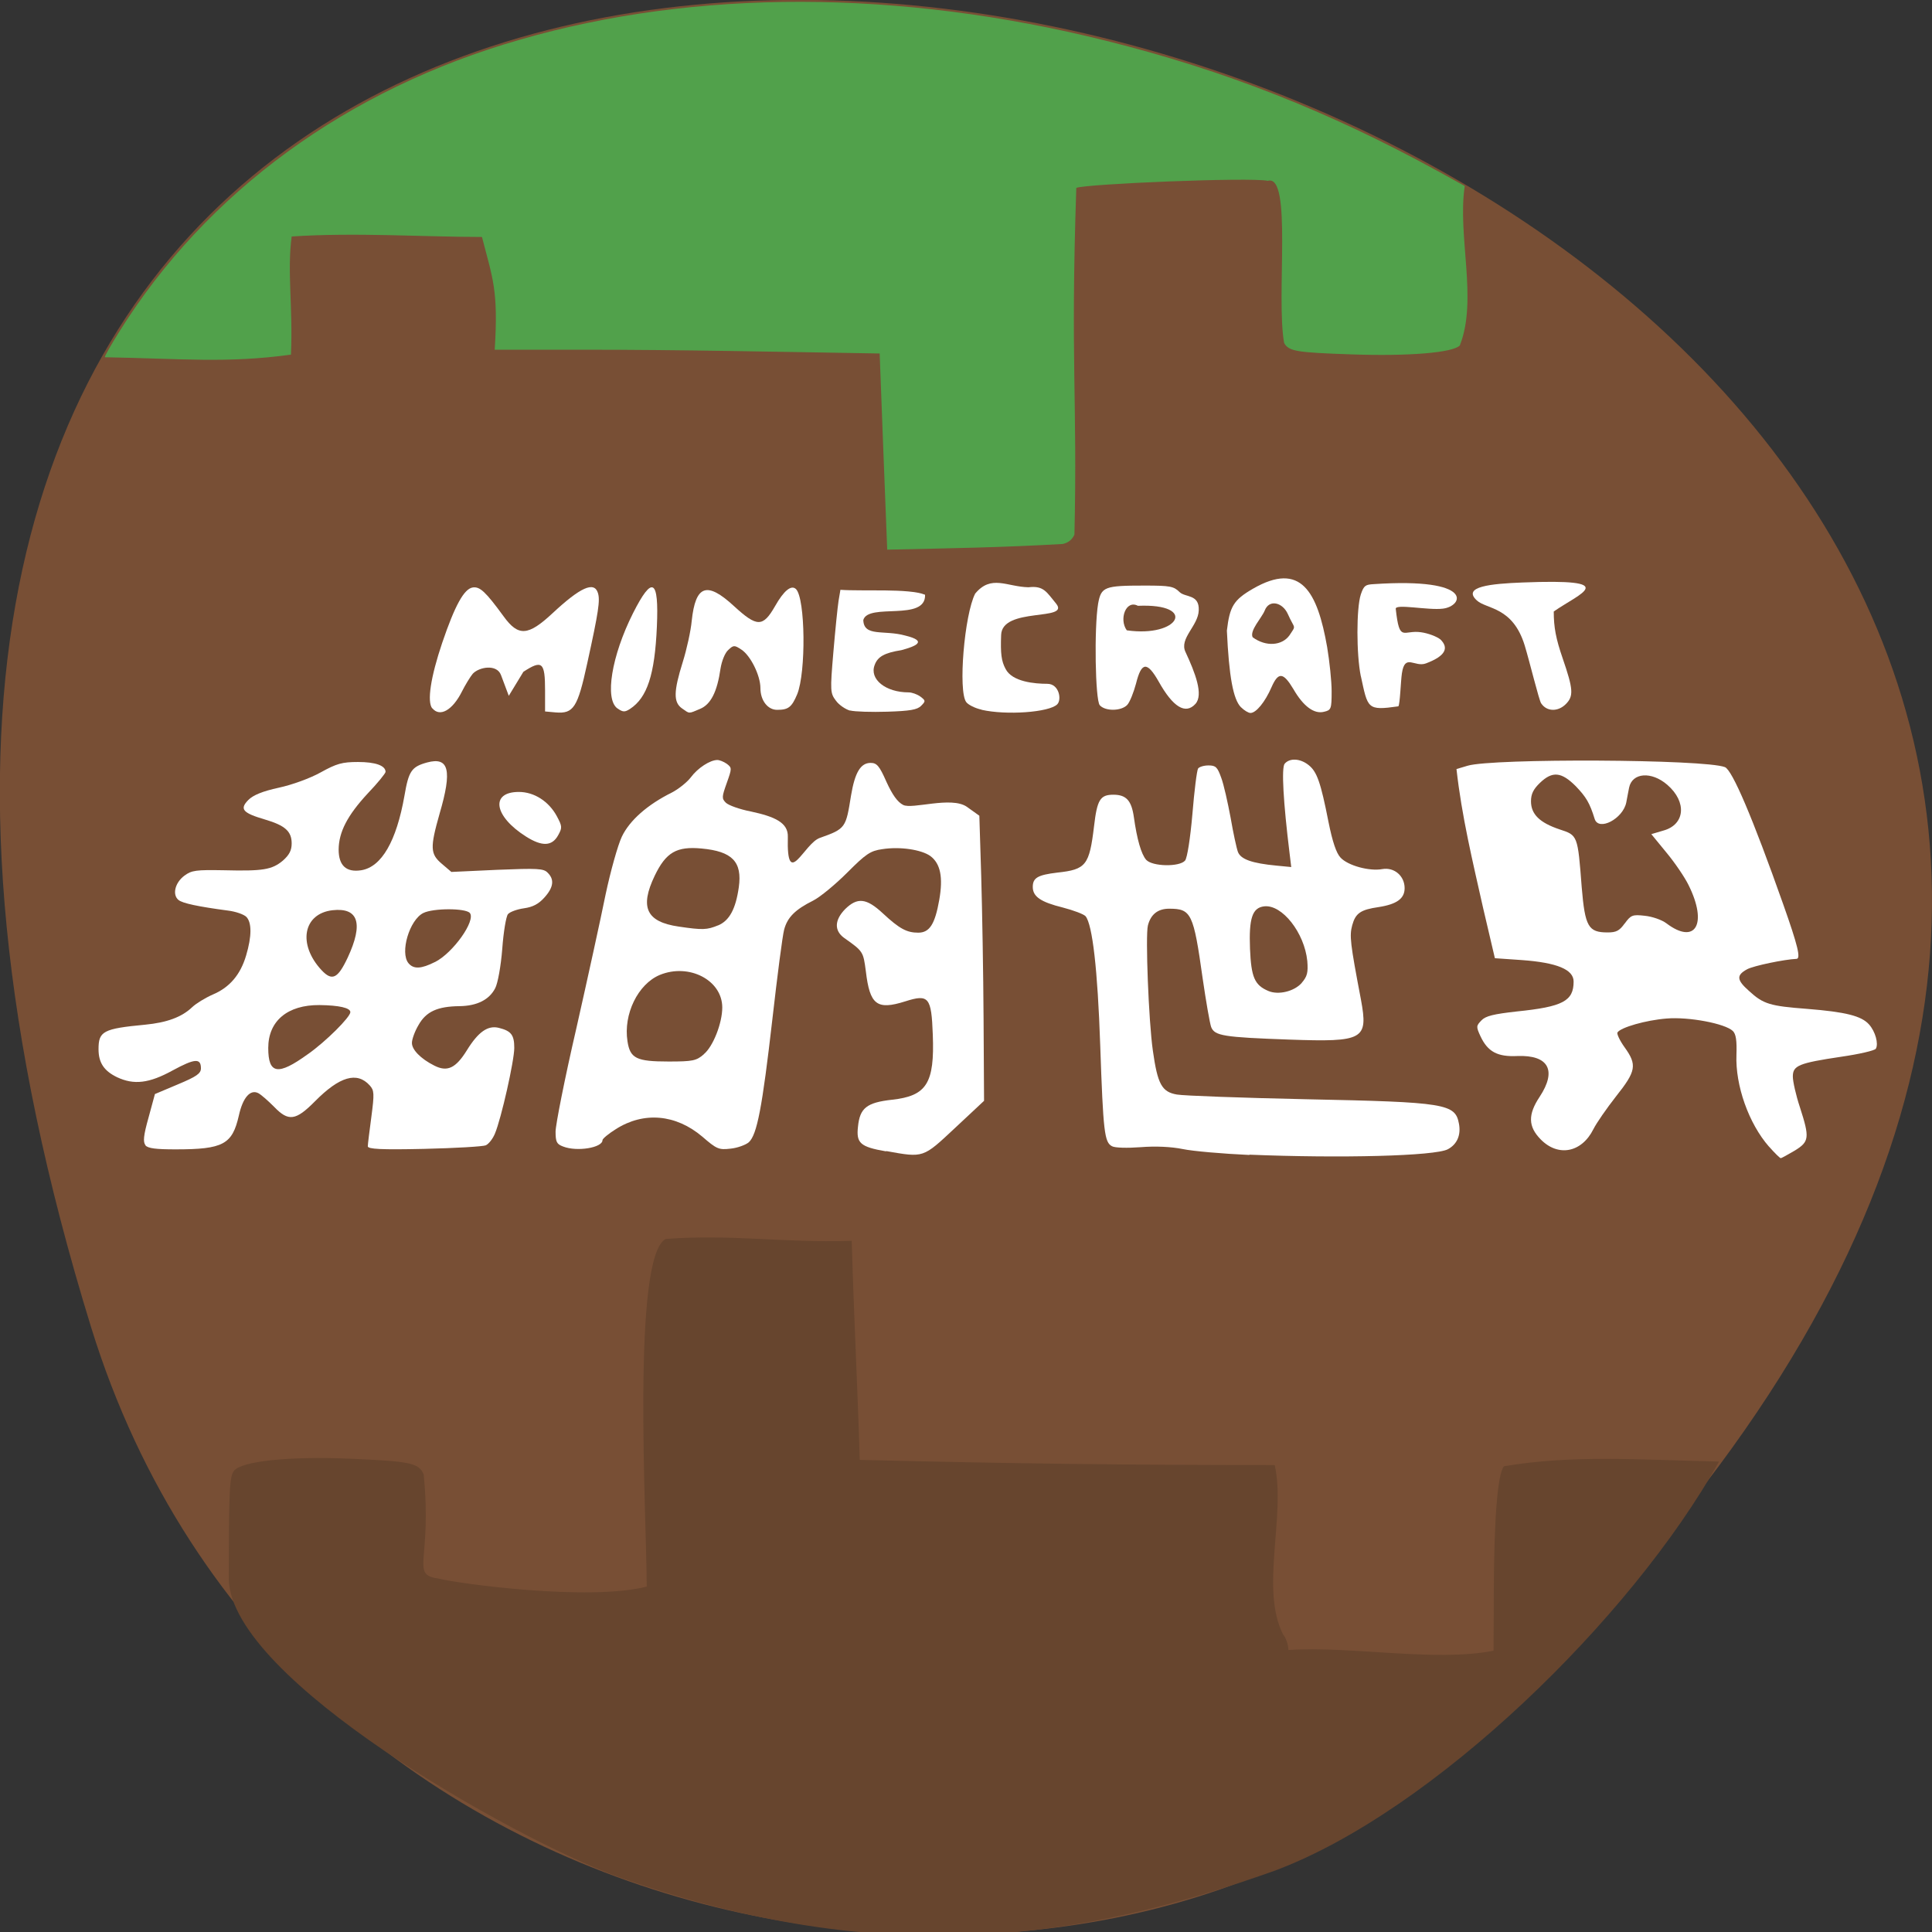 <svg xmlns="http://www.w3.org/2000/svg" viewBox="0 0 32 32"><rect x="0" y="0" width="32" height="32" fill="#333333" stroke="none"/><path d="m 1.508 21.98 c -12.02 -38.961 52.57 -19.477 22.363 7.215 c -6.05 5.352 -19.12 3.289 -22.363 -7.215" fill="#784f35"/><g fill="#fff"><path d="m 2.41 18.969 c -0.043 -0.055 -0.035 -0.156 0.051 -0.461 l 0.105 -0.387 l 0.379 -0.16 c 0.309 -0.129 0.383 -0.18 0.383 -0.266 c 0 -0.172 -0.102 -0.164 -0.469 0.035 c -0.391 0.215 -0.641 0.242 -0.918 0.113 c -0.219 -0.105 -0.309 -0.242 -0.309 -0.465 c 0 -0.297 0.074 -0.34 0.773 -0.406 c 0.359 -0.035 0.605 -0.125 0.777 -0.289 c 0.066 -0.063 0.219 -0.156 0.344 -0.211 c 0.277 -0.117 0.457 -0.328 0.551 -0.648 c 0.094 -0.316 0.094 -0.543 0.004 -0.637 c -0.043 -0.043 -0.18 -0.09 -0.305 -0.105 c -0.496 -0.066 -0.754 -0.121 -0.82 -0.176 c -0.105 -0.086 -0.059 -0.285 0.098 -0.402 c 0.121 -0.09 0.195 -0.098 0.652 -0.09 c 0.652 0.016 0.797 -0.008 0.98 -0.16 c 0.105 -0.094 0.145 -0.168 0.145 -0.285 c 0 -0.199 -0.109 -0.297 -0.441 -0.395 c -0.371 -0.109 -0.426 -0.172 -0.277 -0.324 c 0.082 -0.082 0.238 -0.145 0.504 -0.203 c 0.219 -0.047 0.52 -0.156 0.695 -0.254 c 0.262 -0.145 0.355 -0.172 0.617 -0.172 c 0.289 0 0.457 0.059 0.457 0.164 c 0 0.023 -0.133 0.188 -0.297 0.359 c -0.336 0.363 -0.477 0.637 -0.48 0.926 c 0 0.266 0.125 0.383 0.375 0.344 c 0.336 -0.055 0.582 -0.48 0.715 -1.234 c 0.07 -0.41 0.117 -0.48 0.375 -0.551 c 0.363 -0.098 0.418 0.129 0.207 0.848 c -0.16 0.563 -0.156 0.668 0.039 0.832 l 0.156 0.133 l 0.758 -0.035 c 0.664 -0.027 0.77 -0.023 0.836 0.047 c 0.117 0.113 0.098 0.246 -0.055 0.414 c -0.094 0.105 -0.191 0.156 -0.336 0.176 c -0.113 0.016 -0.234 0.059 -0.266 0.098 c -0.031 0.039 -0.074 0.297 -0.094 0.574 c -0.023 0.289 -0.074 0.57 -0.117 0.652 c -0.098 0.191 -0.301 0.293 -0.59 0.297 c -0.367 0.004 -0.555 0.09 -0.68 0.313 c -0.063 0.105 -0.109 0.238 -0.109 0.293 c -0.004 0.113 0.145 0.266 0.371 0.379 c 0.215 0.109 0.355 0.043 0.539 -0.254 c 0.188 -0.305 0.348 -0.418 0.531 -0.371 c 0.203 0.051 0.254 0.117 0.254 0.332 c 0 0.211 -0.215 1.168 -0.32 1.418 c -0.035 0.086 -0.102 0.172 -0.152 0.195 c -0.047 0.02 -0.504 0.047 -1.02 0.059 c -0.715 0.016 -0.934 0.004 -0.934 -0.043 c 0 -0.031 0.027 -0.25 0.059 -0.488 c 0.051 -0.387 0.047 -0.438 -0.027 -0.52 c -0.211 -0.234 -0.5 -0.148 -0.906 0.262 c -0.32 0.324 -0.441 0.34 -0.68 0.09 c -0.094 -0.094 -0.207 -0.195 -0.258 -0.223 c -0.133 -0.07 -0.258 0.07 -0.324 0.371 c -0.109 0.477 -0.258 0.559 -1.047 0.559 c -0.324 0 -0.457 -0.016 -0.5 -0.066 m 2.687 -1.508 c 0.301 -0.211 0.707 -0.617 0.707 -0.699 c 0 -0.07 -0.184 -0.113 -0.512 -0.117 c -0.527 -0.004 -0.848 0.262 -0.848 0.711 c 0 0.434 0.16 0.461 0.652 0.105 m 0.664 -1.602 c 0.262 -0.563 0.18 -0.832 -0.25 -0.785 c -0.488 0.055 -0.582 0.563 -0.184 0.992 c 0.176 0.188 0.27 0.141 0.434 -0.207 m 1.445 0.074 c 0.301 -0.152 0.68 -0.688 0.578 -0.813 c -0.07 -0.082 -0.605 -0.082 -0.77 0 c -0.23 0.113 -0.391 0.656 -0.246 0.832 c 0.086 0.102 0.211 0.094 0.438 -0.02"/><path d="m 8.711 13.855 c -0.531 -0.336 -0.594 -0.738 -0.117 -0.738 c 0.254 0 0.496 0.156 0.629 0.402 c 0.09 0.168 0.09 0.191 0.023 0.313 c -0.102 0.188 -0.27 0.191 -0.535 0.023"/><path d="m 14.676 19.07 c -0.43 -0.074 -0.496 -0.137 -0.465 -0.41 c 0.031 -0.309 0.145 -0.398 0.563 -0.445 c 0.574 -0.063 0.707 -0.27 0.676 -1.078 c -0.023 -0.621 -0.066 -0.676 -0.457 -0.551 c -0.469 0.148 -0.586 0.059 -0.652 -0.5 c -0.043 -0.324 -0.043 -0.328 -0.359 -0.551 c -0.168 -0.121 -0.16 -0.297 0.016 -0.477 c 0.203 -0.199 0.352 -0.184 0.625 0.07 c 0.277 0.258 0.398 0.32 0.586 0.32 c 0.188 0 0.277 -0.141 0.348 -0.543 c 0.066 -0.375 0.02 -0.602 -0.148 -0.727 c -0.148 -0.105 -0.5 -0.16 -0.797 -0.113 c -0.195 0.027 -0.27 0.078 -0.578 0.387 c -0.195 0.195 -0.449 0.406 -0.566 0.465 c -0.297 0.148 -0.426 0.277 -0.48 0.48 c -0.027 0.098 -0.113 0.762 -0.195 1.484 c -0.168 1.465 -0.254 1.914 -0.391 2.039 c -0.051 0.043 -0.188 0.094 -0.301 0.105 c -0.195 0.023 -0.23 0.008 -0.469 -0.199 c -0.438 -0.371 -0.969 -0.418 -1.43 -0.125 c -0.125 0.078 -0.223 0.16 -0.223 0.184 c 0 0.125 -0.422 0.195 -0.652 0.105 c -0.105 -0.039 -0.125 -0.074 -0.125 -0.246 c 0 -0.113 0.152 -0.883 0.344 -1.711 c 0.188 -0.832 0.406 -1.828 0.484 -2.215 c 0.082 -0.387 0.203 -0.82 0.27 -0.961 c 0.129 -0.27 0.426 -0.531 0.828 -0.73 c 0.113 -0.059 0.254 -0.172 0.316 -0.254 c 0.113 -0.152 0.316 -0.285 0.438 -0.285 c 0.035 0 0.105 0.027 0.156 0.063 c 0.086 0.066 0.086 0.074 0 0.316 c -0.082 0.23 -0.086 0.258 -0.016 0.328 c 0.043 0.043 0.227 0.109 0.41 0.145 c 0.406 0.086 0.625 0.188 0.617 0.422 c -0.023 0.895 0.27 0.105 0.531 0.016 c 0.43 -0.152 0.43 -0.168 0.516 -0.703 c 0.063 -0.375 0.156 -0.539 0.324 -0.539 c 0.102 0 0.145 0.047 0.262 0.313 c 0.098 0.215 0.184 0.336 0.277 0.383 c 0.148 0.078 0.797 -0.148 1.055 0.031 l 0.207 0.148 l 0.031 1 c 0.016 0.555 0.035 1.617 0.039 2.367 l 0.008 1.355 l -0.48 0.449 c -0.535 0.5 -0.516 0.496 -1.141 0.383 m -3.02 -1.605 c 0.152 -0.125 0.305 -0.512 0.305 -0.773 c 0 -0.453 -0.551 -0.738 -1.035 -0.539 c -0.363 0.152 -0.605 0.652 -0.535 1.098 c 0.043 0.285 0.148 0.336 0.68 0.336 c 0.402 0 0.461 -0.012 0.586 -0.121 m 0.234 -2.133 c 0.188 -0.078 0.293 -0.273 0.344 -0.633 c 0.059 -0.422 -0.109 -0.594 -0.617 -0.641 c -0.414 -0.039 -0.59 0.063 -0.777 0.453 c -0.25 0.523 -0.137 0.762 0.398 0.84 c 0.398 0.059 0.469 0.055 0.652 -0.02"/><path d="m 20.695 19.13 c -0.441 -0.02 -0.938 -0.063 -1.105 -0.098 c -0.191 -0.039 -0.453 -0.051 -0.699 -0.031 c -0.215 0.016 -0.426 0.012 -0.473 -0.016 c -0.125 -0.066 -0.145 -0.23 -0.195 -1.676 c -0.043 -1.258 -0.129 -1.992 -0.242 -2.133 c -0.031 -0.035 -0.199 -0.098 -0.379 -0.145 c -0.363 -0.09 -0.496 -0.18 -0.496 -0.34 c 0 -0.152 0.082 -0.199 0.406 -0.238 c 0.477 -0.051 0.531 -0.121 0.609 -0.77 c 0.051 -0.438 0.102 -0.52 0.32 -0.52 c 0.215 0 0.301 0.098 0.34 0.375 c 0.051 0.363 0.121 0.609 0.203 0.703 c 0.102 0.113 0.555 0.121 0.645 0.012 c 0.035 -0.043 0.086 -0.367 0.121 -0.77 c 0.031 -0.383 0.074 -0.723 0.094 -0.754 c 0.02 -0.027 0.094 -0.051 0.172 -0.051 c 0.121 0 0.148 0.027 0.211 0.203 c 0.043 0.113 0.109 0.414 0.156 0.664 c 0.043 0.25 0.098 0.504 0.121 0.566 c 0.047 0.121 0.23 0.188 0.645 0.227 l 0.238 0.023 l -0.027 -0.223 c -0.105 -0.855 -0.137 -1.422 -0.082 -1.488 c 0.082 -0.098 0.258 -0.09 0.398 0.023 c 0.137 0.109 0.199 0.285 0.328 0.941 c 0.066 0.328 0.129 0.516 0.199 0.59 c 0.121 0.133 0.48 0.23 0.691 0.191 c 0.199 -0.035 0.371 0.113 0.371 0.316 c 0 0.172 -0.129 0.266 -0.43 0.313 c -0.301 0.043 -0.383 0.102 -0.438 0.301 c -0.047 0.176 -0.035 0.289 0.145 1.234 c 0.121 0.66 0.047 0.703 -1.184 0.66 c -1.098 -0.039 -1.238 -0.063 -1.297 -0.207 c -0.023 -0.063 -0.086 -0.426 -0.141 -0.805 c -0.152 -1.082 -0.188 -1.156 -0.555 -1.156 c -0.188 0 -0.305 0.094 -0.352 0.277 c -0.043 0.168 0.012 1.586 0.082 2.074 c 0.078 0.555 0.148 0.684 0.398 0.727 c 0.113 0.02 1.078 0.055 2.145 0.078 c 2.313 0.047 2.465 0.074 2.527 0.406 c 0.035 0.188 -0.031 0.34 -0.184 0.422 c -0.211 0.113 -1.773 0.152 -3.289 0.09 m 0.867 -2.844 c 0.094 -0.109 0.109 -0.172 0.094 -0.363 c -0.047 -0.469 -0.418 -0.941 -0.715 -0.906 c -0.195 0.023 -0.254 0.195 -0.234 0.703 c 0.02 0.469 0.074 0.602 0.305 0.699 c 0.164 0.07 0.426 0.008 0.551 -0.133"/><path d="m 29.3 18.992 c -0.336 -0.383 -0.559 -1.016 -0.539 -1.52 c 0.008 -0.238 -0.008 -0.344 -0.059 -0.395 c -0.129 -0.125 -0.734 -0.238 -1.098 -0.207 c -0.344 0.027 -0.762 0.148 -0.813 0.23 c -0.016 0.023 0.039 0.137 0.117 0.246 c 0.211 0.293 0.191 0.395 -0.141 0.813 c -0.156 0.199 -0.324 0.441 -0.375 0.543 c -0.195 0.391 -0.586 0.465 -0.875 0.168 c -0.207 -0.211 -0.211 -0.41 -0.016 -0.703 c 0.289 -0.438 0.148 -0.695 -0.367 -0.676 c -0.332 0.016 -0.492 -0.07 -0.613 -0.328 c -0.074 -0.16 -0.07 -0.172 0.016 -0.262 c 0.07 -0.074 0.203 -0.105 0.586 -0.148 c 0.762 -0.078 0.941 -0.172 0.941 -0.496 c 0 -0.199 -0.277 -0.313 -0.855 -0.355 l -0.449 -0.031 l -0.195 -0.832 c -0.172 -0.766 -0.355 -1.523 -0.441 -2.301 l 0.184 -0.055 c 0.414 -0.125 3.934 -0.109 4.262 0.023 c 0.121 0.047 0.457 0.832 0.965 2.27 c 0.242 0.684 0.297 0.906 0.219 0.906 c -0.195 0.008 -0.707 0.113 -0.816 0.172 c -0.18 0.098 -0.176 0.176 0.031 0.359 c 0.238 0.219 0.348 0.25 0.961 0.297 c 0.641 0.051 0.902 0.117 1.027 0.258 c 0.105 0.117 0.16 0.32 0.113 0.402 c -0.02 0.031 -0.277 0.09 -0.574 0.133 c -0.703 0.105 -0.801 0.145 -0.801 0.328 c 0 0.082 0.051 0.309 0.117 0.508 c 0.164 0.508 0.156 0.57 -0.086 0.719 c -0.113 0.066 -0.219 0.125 -0.23 0.125 c -0.016 0 -0.102 -0.086 -0.195 -0.191 m -2.391 -3.695 c 0.102 -0.141 0.129 -0.152 0.332 -0.129 c 0.121 0.012 0.281 0.066 0.359 0.125 c 0.48 0.363 0.688 0.012 0.367 -0.633 c -0.063 -0.129 -0.227 -0.371 -0.367 -0.539 l -0.25 -0.305 l 0.199 -0.059 c 0.359 -0.098 0.395 -0.473 0.066 -0.758 c -0.262 -0.227 -0.582 -0.203 -0.633 0.047 c -0.012 0.066 -0.035 0.176 -0.047 0.246 c -0.055 0.27 -0.457 0.48 -0.523 0.273 c -0.082 -0.266 -0.141 -0.363 -0.313 -0.543 c -0.238 -0.238 -0.387 -0.254 -0.594 -0.055 c -0.109 0.105 -0.148 0.184 -0.148 0.305 c 0 0.215 0.145 0.355 0.473 0.465 c 0.301 0.098 0.301 0.094 0.367 0.957 c 0.055 0.656 0.109 0.75 0.43 0.75 c 0.141 0 0.195 -0.027 0.281 -0.148"/><path d="m 7.16 11.734 c -0.09 -0.109 -0.027 -0.52 0.164 -1.086 c 0.211 -0.621 0.363 -0.898 0.508 -0.918 c 0.117 -0.016 0.211 0.07 0.508 0.477 c 0.246 0.34 0.406 0.328 0.813 -0.051 c 0.461 -0.43 0.688 -0.531 0.75 -0.336 c 0.039 0.121 0.012 0.309 -0.176 1.164 c -0.16 0.738 -0.227 0.84 -0.523 0.816 l -0.176 -0.016 v -0.348 c 0 -0.469 -0.047 -0.512 -0.359 -0.309 l -0.242 0.398 l -0.129 -0.344 c -0.07 -0.188 -0.367 -0.133 -0.469 -0.02 c -0.039 0.047 -0.121 0.18 -0.176 0.289 c -0.156 0.313 -0.367 0.434 -0.492 0.281"/><path d="m 10.227 11.734 c -0.215 -0.152 -0.098 -0.871 0.258 -1.578 c 0.32 -0.633 0.43 -0.57 0.395 0.223 c -0.035 0.797 -0.16 1.176 -0.445 1.363 c -0.086 0.055 -0.117 0.055 -0.207 -0.008"/><path d="m 11.297 11.734 c -0.145 -0.102 -0.141 -0.281 0.012 -0.77 c 0.066 -0.211 0.133 -0.516 0.148 -0.68 c 0.063 -0.594 0.25 -0.66 0.699 -0.246 c 0.383 0.352 0.48 0.352 0.68 0.004 c 0.148 -0.262 0.27 -0.359 0.348 -0.285 c 0.156 0.156 0.168 1.379 0.02 1.742 c -0.09 0.215 -0.148 0.258 -0.328 0.258 c -0.156 0.004 -0.281 -0.152 -0.281 -0.359 c 0 -0.211 -0.164 -0.539 -0.313 -0.637 c -0.117 -0.078 -0.133 -0.078 -0.219 0.004 c -0.055 0.047 -0.109 0.184 -0.129 0.309 c -0.055 0.383 -0.16 0.594 -0.34 0.668 c -0.195 0.082 -0.168 0.082 -0.297 -0.008"/><path d="m 14.08 11.77 c -0.074 -0.02 -0.184 -0.094 -0.234 -0.164 c -0.094 -0.125 -0.098 -0.156 -0.043 -0.801 c 0.031 -0.367 0.07 -0.75 0.086 -0.852 l 0.031 -0.184 c 0.355 0.027 1.141 -0.027 1.402 0.082 c 0.016 0.449 -0.941 0.129 -1.023 0.418 c 0.008 0.285 0.344 0.16 0.695 0.258 c 0.387 0.094 0.164 0.18 -0.066 0.242 c -0.273 0.043 -0.391 0.105 -0.441 0.246 c -0.09 0.234 0.18 0.453 0.563 0.453 c 0.055 0 0.141 0.031 0.195 0.07 c 0.086 0.066 0.09 0.074 0.012 0.152 c -0.063 0.066 -0.188 0.086 -0.559 0.098 c -0.262 0.008 -0.539 0 -0.617 -0.02"/><path d="m 16.258 11.754 c -0.109 -0.023 -0.223 -0.082 -0.254 -0.125 c -0.137 -0.18 -0.031 -1.449 0.148 -1.797 c 0.266 -0.32 0.523 -0.113 0.883 -0.105 c 0.254 -0.031 0.301 0.082 0.457 0.27 c 0.242 0.297 -0.895 0.051 -0.91 0.52 c -0.012 0.309 0.004 0.434 0.074 0.563 c 0.109 0.215 0.488 0.246 0.691 0.246 c 0.195 0 0.242 0.262 0.164 0.34 c -0.133 0.133 -0.844 0.184 -1.254 0.09"/><path d="m 18.215 11.68 c -0.074 -0.09 -0.094 -1.273 -0.027 -1.68 c 0.051 -0.281 0.102 -0.301 0.773 -0.301 c 0.422 0 0.48 0.012 0.578 0.109 c 0.094 0.09 0.328 0.031 0.316 0.301 c -0.008 0.258 -0.328 0.465 -0.219 0.691 c 0.16 0.344 0.301 0.707 0.164 0.859 c -0.164 0.18 -0.371 0.055 -0.609 -0.371 c -0.191 -0.336 -0.285 -0.328 -0.375 0.035 c -0.039 0.145 -0.102 0.305 -0.145 0.352 c -0.098 0.105 -0.367 0.109 -0.457 0.004 m 0.633 -1.645 c -0.199 -0.105 -0.316 0.223 -0.184 0.406 c 0.867 0.125 1.184 -0.449 0.184 -0.406"/><path d="m 20.555 11.715 c -0.129 -0.129 -0.199 -0.508 -0.234 -1.27 c 0.047 -0.398 0.109 -0.508 0.434 -0.695 c 0.793 -0.457 1.066 0.051 1.227 0.969 c 0.039 0.234 0.074 0.563 0.074 0.73 c 0 0.293 -0.008 0.313 -0.125 0.34 c -0.164 0.043 -0.344 -0.09 -0.508 -0.375 c -0.168 -0.281 -0.25 -0.289 -0.363 -0.031 c -0.105 0.242 -0.254 0.426 -0.348 0.426 c -0.035 0 -0.105 -0.043 -0.156 -0.094 m 0.801 -1.191 c 0.117 -0.18 0.09 -0.09 -0.027 -0.355 c -0.086 -0.191 -0.309 -0.25 -0.383 -0.055 c -0.047 0.117 -0.254 0.332 -0.199 0.441 c 0.223 0.164 0.488 0.137 0.609 -0.031"/><path d="m 22.539 11.199 c -0.074 -0.363 -0.074 -1.125 0 -1.352 c 0.051 -0.152 0.078 -0.164 0.215 -0.172 c 1.691 -0.113 1.48 0.367 1.145 0.406 c -0.242 0.031 -0.793 -0.086 -0.781 0.004 c 0.063 0.57 0.121 0.344 0.418 0.387 c 0.117 0.016 0.262 0.07 0.324 0.121 c 0.137 0.137 0.09 0.27 -0.242 0.395 c -0.188 0.07 -0.348 -0.172 -0.398 0.164 c -0.02 0.133 -0.031 0.516 -0.059 0.547 c -0.52 0.074 -0.504 0.039 -0.621 -0.5"/><path d="m 25.527 11.652 c -0.039 -0.063 -0.188 -0.68 -0.273 -0.961 c -0.199 -0.648 -0.633 -0.598 -0.793 -0.746 c -0.25 -0.23 0.238 -0.277 0.754 -0.297 c 1.66 -0.066 0.957 0.176 0.52 0.48 c 0 0.262 0.035 0.449 0.148 0.777 c 0.176 0.512 0.184 0.625 0.051 0.758 c -0.129 0.129 -0.316 0.125 -0.406 -0.012"/></g><path d="m 14.57 5.855 c -1.645 -0.027 -3.289 -0.063 -4.938 -0.063 h -1.438 c 0.063 -0.992 -0.035 -1.18 -0.211 -1.867 c -0.938 0 -2.102 -0.078 -3.152 -0.008 c -0.078 0.582 0.023 1.176 -0.012 1.957 c -1.055 0.145 -1.809 0.066 -3.082 0.043 c -0.008 -0.012 0.098 -0.199 0.238 -0.422 c 1.449 -2.32 3.777 -4.02 6.645 -4.84 c 2.91 -0.84 6.285 -0.832 9.699 0.02 c 1.957 0.488 3.68 1.164 5.504 2.164 l 0.438 0.242 c -0.125 0.824 0.219 1.883 -0.082 2.641 c -0.117 0.121 -0.848 0.18 -1.785 0.148 c -0.922 -0.031 -1.051 -0.051 -1.125 -0.191 c -0.137 -0.766 0.141 -2.805 -0.27 -2.684 c -0.289 -0.063 -3.02 0.051 -3.172 0.117 c -0.098 2.879 0.02 3.516 -0.031 5.742 c -0.035 0.082 -0.102 0.137 -0.195 0.156 c -1.031 0.059 -1.82 0.07 -2.906 0.094 c -0.043 -1.098 -0.09 -2.289 -0.125 -3.25" fill="#51a14b"/><path d="m 14.238 24.18 c 2.535 0.063 4.473 0.086 6.875 0.086 c 0.188 0.832 -0.246 2.059 0.141 2.809 c 0.047 0.055 0.086 0.172 0.086 0.254 c 1.023 -0.07 2.434 0.203 3.398 0.012 l 0.004 -0.973 c 0.004 -1.219 0.063 -1.953 0.168 -2.082 c 1.129 -0.191 2.195 -0.109 3.563 -0.078 c -1.449 2.594 -4.742 5.805 -7.371 6.781 c -3.133 1.113 -6.422 1.684 -10.906 0.082 c -1.727 -0.641 -6.348 -3.25 -6.406 -4.902 c 0 -1.5 0.012 -1.715 0.086 -1.809 c 0.129 -0.16 0.918 -0.242 1.93 -0.199 c 0.992 0.043 1.129 0.07 1.211 0.258 c 0.145 1.438 -0.23 1.66 0.246 1.727 c 0.313 0.082 2.488 0.379 3.449 0.133 c -0.004 -1.195 -0.25 -5.453 0.313 -5.758 c 1.109 -0.082 1.91 0.066 3.082 0.031 c 0.043 1.445 0.094 2.324 0.133 3.629" fill="#67452e"/></svg>
